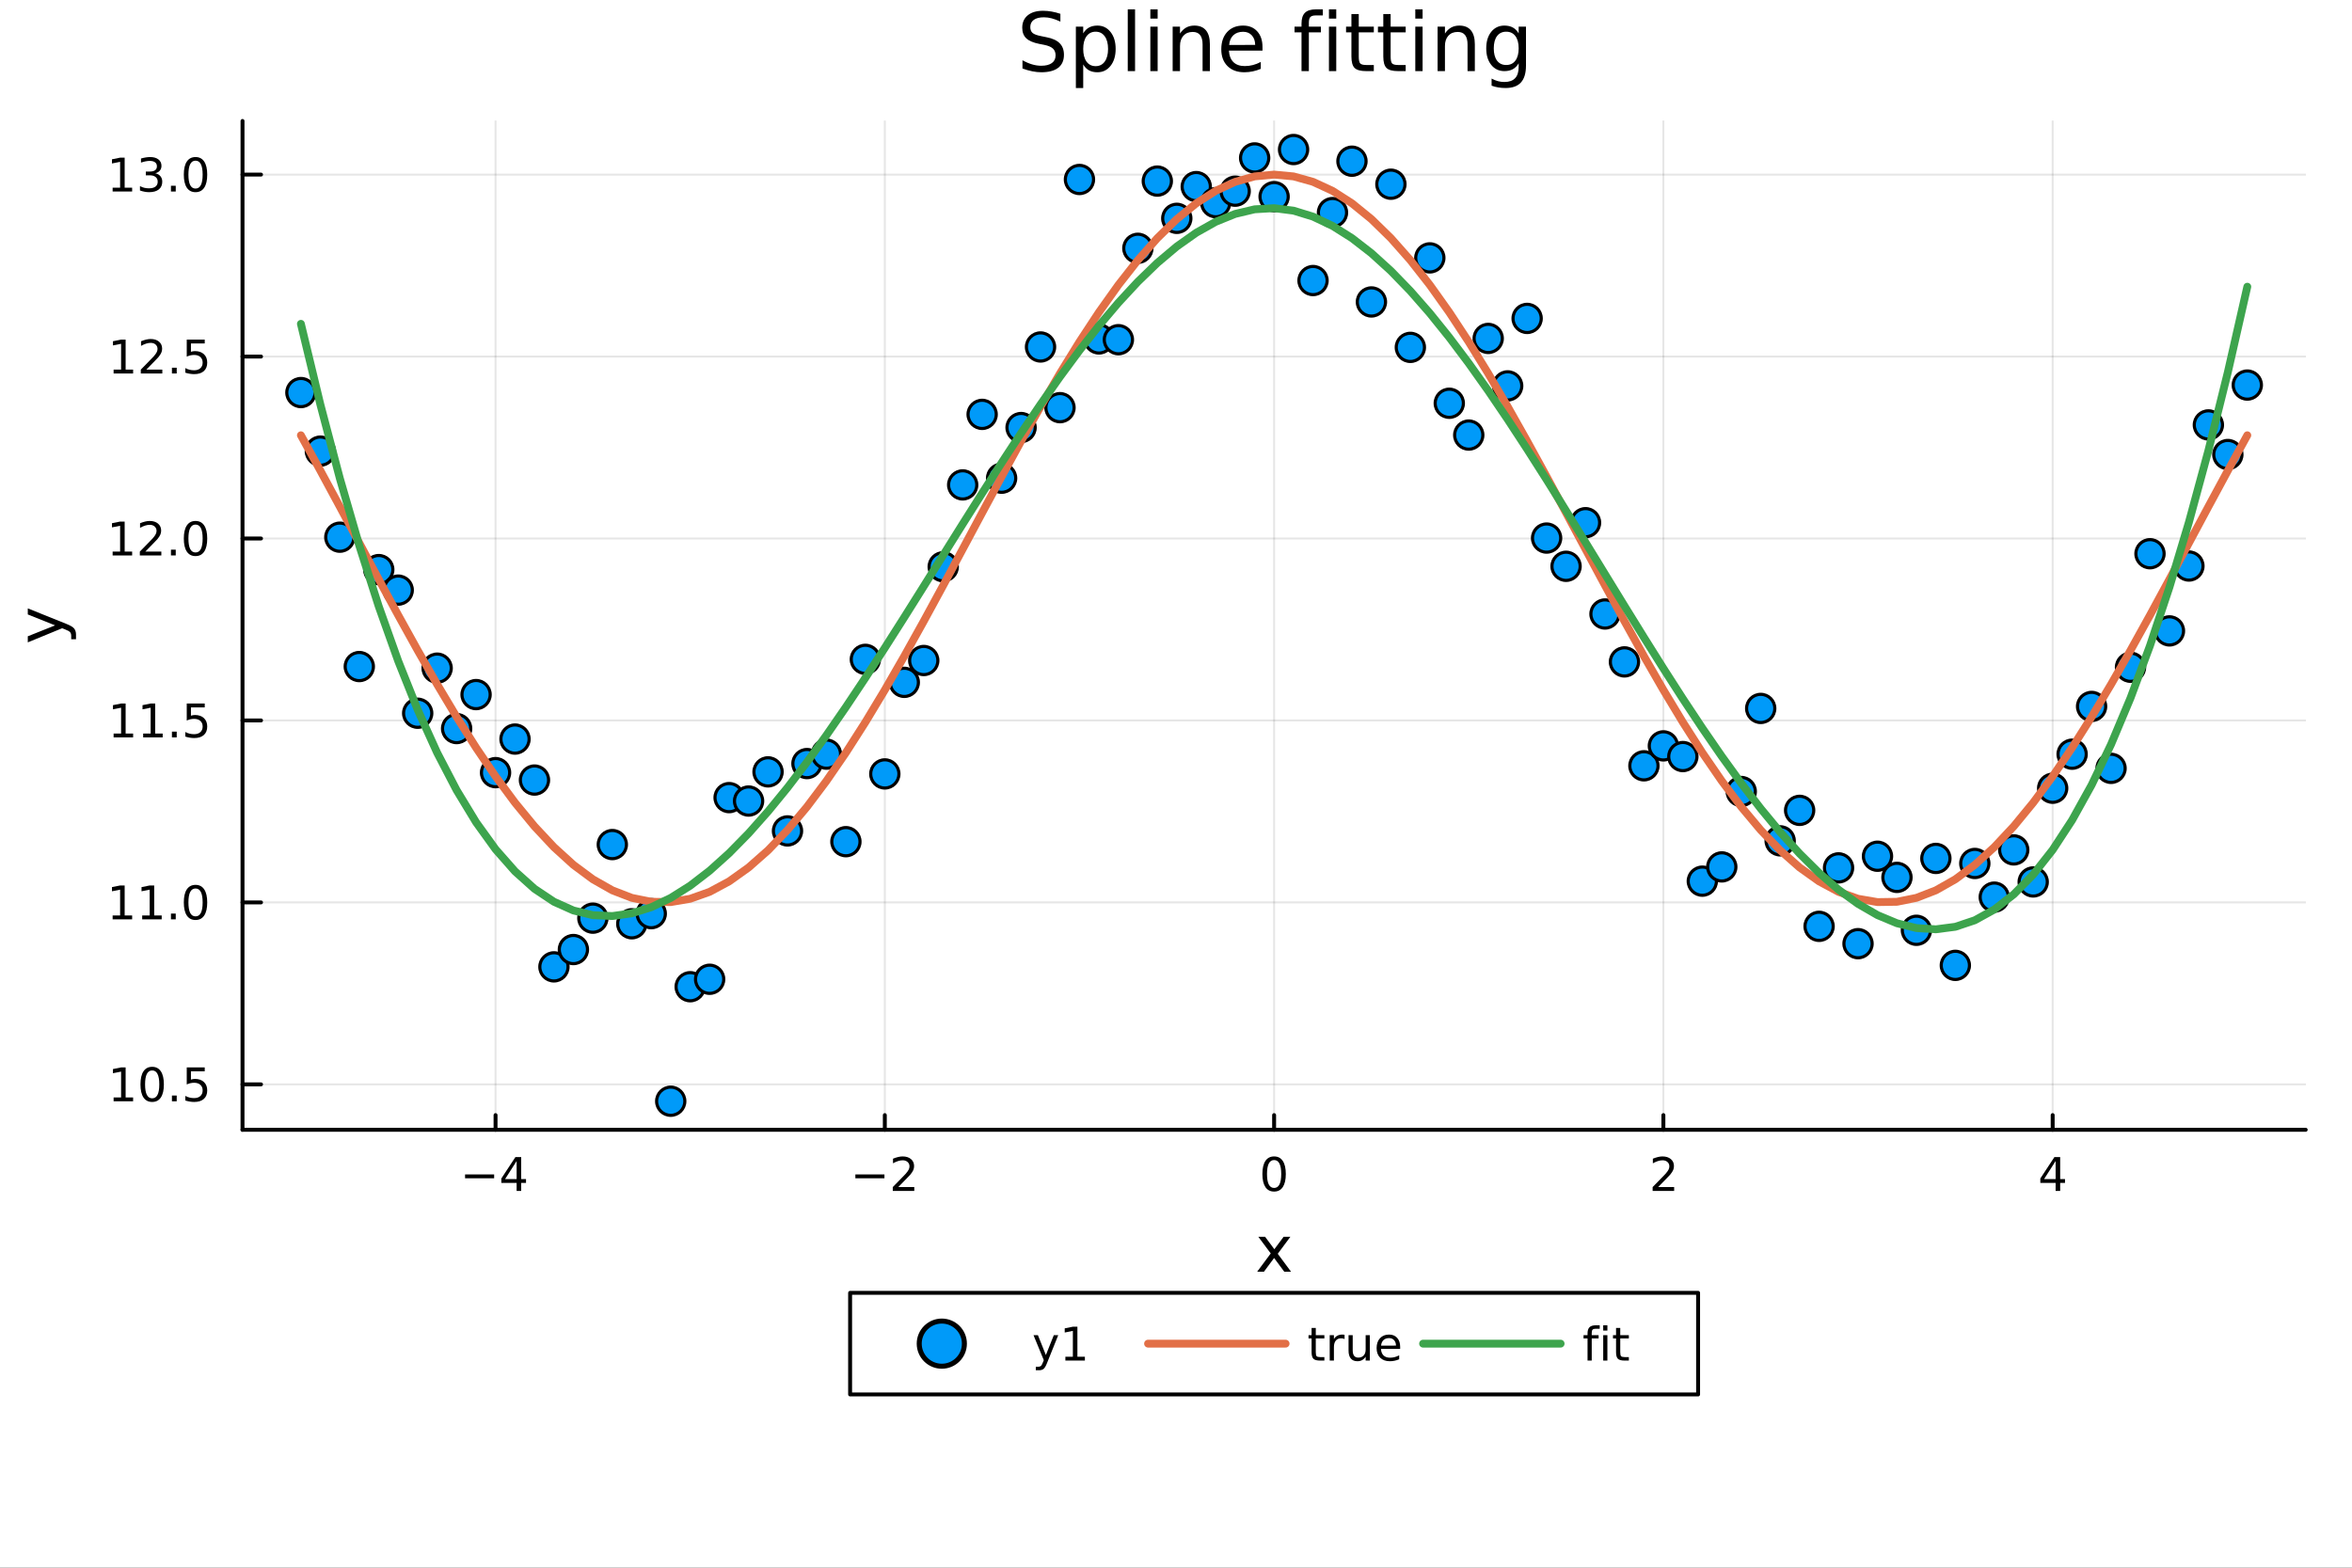 <?xml version="1.0" encoding="utf-8"?>
<svg xmlns="http://www.w3.org/2000/svg" xmlns:xlink="http://www.w3.org/1999/xlink" width="600" height="400" viewBox="0 0 2400 1600">
<rect x="0" y="0" width="2400" height="1600" fill="#333333" stroke="none"/>
<defs>
  <clipPath id="clip820">
    <rect x="0" y="0" width="2400" height="1600"/>
  </clipPath>
</defs>
<path clip-path="url(#clip820)" d="M0 1600 L2400 1600 L2400 0 L0 0  Z" fill="#ffffff" fill-rule="evenodd" fill-opacity="1"/>
<defs>
  <clipPath id="clip821">
    <rect x="480" y="0" width="1681" height="1600"/>
  </clipPath>
</defs>
<path clip-path="url(#clip820)" d="M247.459 1153.06 L2352.76 1153.06 L2352.76 123.472 L247.459 123.472  Z" fill="#ffffff" fill-rule="evenodd" fill-opacity="1"/>
<defs>
  <clipPath id="clip822">
    <rect x="247" y="123" width="2106" height="1031"/>
  </clipPath>
</defs>
<polyline clip-path="url(#clip822)" style="stroke:#000000; stroke-linecap:round; stroke-linejoin:round; stroke-width:2; stroke-opacity:0.1; fill:none" points="505.656,1153.06 505.656,123.472 "/>
<polyline clip-path="url(#clip822)" style="stroke:#000000; stroke-linecap:round; stroke-linejoin:round; stroke-width:2; stroke-opacity:0.1; fill:none" points="902.881,1153.06 902.881,123.472 "/>
<polyline clip-path="url(#clip822)" style="stroke:#000000; stroke-linecap:round; stroke-linejoin:round; stroke-width:2; stroke-opacity:0.1; fill:none" points="1300.11,1153.06 1300.11,123.472 "/>
<polyline clip-path="url(#clip822)" style="stroke:#000000; stroke-linecap:round; stroke-linejoin:round; stroke-width:2; stroke-opacity:0.1; fill:none" points="1697.33,1153.06 1697.33,123.472 "/>
<polyline clip-path="url(#clip822)" style="stroke:#000000; stroke-linecap:round; stroke-linejoin:round; stroke-width:2; stroke-opacity:0.1; fill:none" points="2094.56,1153.06 2094.56,123.472 "/>
<polyline clip-path="url(#clip820)" style="stroke:#000000; stroke-linecap:round; stroke-linejoin:round; stroke-width:4; stroke-opacity:1; fill:none" points="247.459,1153.06 2352.76,1153.06 "/>
<polyline clip-path="url(#clip820)" style="stroke:#000000; stroke-linecap:round; stroke-linejoin:round; stroke-width:4; stroke-opacity:1; fill:none" points="505.656,1153.06 505.656,1138.09 "/>
<polyline clip-path="url(#clip820)" style="stroke:#000000; stroke-linecap:round; stroke-linejoin:round; stroke-width:4; stroke-opacity:1; fill:none" points="902.881,1153.06 902.881,1138.09 "/>
<polyline clip-path="url(#clip820)" style="stroke:#000000; stroke-linecap:round; stroke-linejoin:round; stroke-width:4; stroke-opacity:1; fill:none" points="1300.11,1153.06 1300.11,1138.09 "/>
<polyline clip-path="url(#clip820)" style="stroke:#000000; stroke-linecap:round; stroke-linejoin:round; stroke-width:4; stroke-opacity:1; fill:none" points="1697.33,1153.06 1697.33,1138.09 "/>
<polyline clip-path="url(#clip820)" style="stroke:#000000; stroke-linecap:round; stroke-linejoin:round; stroke-width:4; stroke-opacity:1; fill:none" points="2094.56,1153.06 2094.56,1138.09 "/>
<path clip-path="url(#clip820)" d="M474.556 1198.63 L504.232 1198.63 L504.232 1202.56 L474.556 1202.56 L474.556 1198.63 Z" fill="#000000" fill-rule="evenodd" fill-opacity="1" /><path clip-path="url(#clip820)" d="M527.172 1184.97 L515.366 1203.42 L527.172 1203.42 L527.172 1184.97 M525.945 1180.9 L531.824 1180.9 L531.824 1203.42 L536.755 1203.42 L536.755 1207.31 L531.824 1207.31 L531.824 1215.46 L527.172 1215.46 L527.172 1207.31 L511.57 1207.31 L511.57 1202.79 L525.945 1180.9 Z" fill="#000000" fill-rule="evenodd" fill-opacity="1" /><path clip-path="url(#clip820)" d="M872.824 1198.63 L902.499 1198.63 L902.499 1202.56 L872.824 1202.56 L872.824 1198.63 Z" fill="#000000" fill-rule="evenodd" fill-opacity="1" /><path clip-path="url(#clip820)" d="M916.62 1211.52 L932.939 1211.52 L932.939 1215.46 L910.995 1215.46 L910.995 1211.52 Q913.657 1208.77 918.24 1204.14 Q922.847 1199.48 924.027 1198.14 Q926.273 1195.62 927.152 1193.88 Q928.055 1192.12 928.055 1190.43 Q928.055 1187.68 926.11 1185.94 Q924.189 1184.21 921.087 1184.21 Q918.888 1184.21 916.435 1184.97 Q914.004 1185.73 911.226 1187.29 L911.226 1182.56 Q914.05 1181.43 916.504 1180.85 Q918.958 1180.27 920.995 1180.27 Q926.365 1180.27 929.56 1182.96 Q932.754 1185.64 932.754 1190.13 Q932.754 1192.26 931.944 1194.18 Q931.157 1196.08 929.05 1198.67 Q928.472 1199.35 925.37 1202.56 Q922.268 1205.76 916.62 1211.52 Z" fill="#000000" fill-rule="evenodd" fill-opacity="1" /><path clip-path="url(#clip820)" d="M1300.11 1183.97 Q1296.5 1183.97 1294.67 1187.54 Q1292.86 1191.08 1292.86 1198.21 Q1292.86 1205.32 1294.67 1208.88 Q1296.5 1212.42 1300.11 1212.42 Q1303.74 1212.42 1305.55 1208.88 Q1307.38 1205.32 1307.38 1198.21 Q1307.38 1191.08 1305.55 1187.54 Q1303.74 1183.97 1300.11 1183.97 M1300.11 1180.27 Q1305.92 1180.27 1308.97 1184.88 Q1312.05 1189.46 1312.05 1198.21 Q1312.05 1206.94 1308.97 1211.54 Q1305.92 1216.13 1300.11 1216.13 Q1294.3 1216.13 1291.22 1211.54 Q1288.16 1206.94 1288.16 1198.21 Q1288.16 1189.46 1291.22 1184.88 Q1294.3 1180.27 1300.11 1180.27 Z" fill="#000000" fill-rule="evenodd" fill-opacity="1" /><path clip-path="url(#clip820)" d="M1691.99 1211.52 L1708.31 1211.52 L1708.31 1215.46 L1686.36 1215.46 L1686.36 1211.52 Q1689.02 1208.77 1693.61 1204.14 Q1698.21 1199.48 1699.39 1198.14 Q1701.64 1195.62 1702.52 1193.88 Q1703.42 1192.12 1703.42 1190.43 Q1703.42 1187.68 1701.48 1185.94 Q1699.56 1184.21 1696.45 1184.21 Q1694.25 1184.21 1691.8 1184.97 Q1689.37 1185.73 1686.59 1187.29 L1686.59 1182.56 Q1689.42 1181.43 1691.87 1180.85 Q1694.32 1180.27 1696.36 1180.27 Q1701.73 1180.27 1704.93 1182.96 Q1708.12 1185.64 1708.12 1190.13 Q1708.12 1192.26 1707.31 1194.18 Q1706.52 1196.08 1704.42 1198.67 Q1703.84 1199.35 1700.74 1202.56 Q1697.63 1205.76 1691.99 1211.52 Z" fill="#000000" fill-rule="evenodd" fill-opacity="1" /><path clip-path="url(#clip820)" d="M2097.57 1184.97 L2085.76 1203.42 L2097.57 1203.42 L2097.57 1184.97 M2096.34 1180.9 L2102.22 1180.9 L2102.22 1203.42 L2107.15 1203.42 L2107.15 1207.31 L2102.22 1207.31 L2102.22 1215.46 L2097.57 1215.46 L2097.57 1207.31 L2081.97 1207.31 L2081.97 1202.79 L2096.34 1180.9 Z" fill="#000000" fill-rule="evenodd" fill-opacity="1" /><path clip-path="url(#clip820)" d="M1316.72 1262.27 L1303.83 1279.62 L1317.39 1297.92 L1310.48 1297.92 L1300.11 1283.92 L1289.73 1297.92 L1282.82 1297.92 L1296.67 1279.27 L1284 1262.27 L1290.91 1262.27 L1300.36 1274.97 L1309.82 1262.27 L1316.72 1262.27 Z" fill="#000000" fill-rule="evenodd" fill-opacity="1" /><polyline clip-path="url(#clip822)" style="stroke:#000000; stroke-linecap:round; stroke-linejoin:round; stroke-width:2; stroke-opacity:0.1; fill:none" points="247.459,1106.72 2352.76,1106.72 "/>
<polyline clip-path="url(#clip822)" style="stroke:#000000; stroke-linecap:round; stroke-linejoin:round; stroke-width:2; stroke-opacity:0.1; fill:none" points="247.459,921.01 2352.76,921.01 "/>
<polyline clip-path="url(#clip822)" style="stroke:#000000; stroke-linecap:round; stroke-linejoin:round; stroke-width:2; stroke-opacity:0.1; fill:none" points="247.459,735.305 2352.76,735.305 "/>
<polyline clip-path="url(#clip822)" style="stroke:#000000; stroke-linecap:round; stroke-linejoin:round; stroke-width:2; stroke-opacity:0.1; fill:none" points="247.459,549.601 2352.76,549.601 "/>
<polyline clip-path="url(#clip822)" style="stroke:#000000; stroke-linecap:round; stroke-linejoin:round; stroke-width:2; stroke-opacity:0.1; fill:none" points="247.459,363.896 2352.76,363.896 "/>
<polyline clip-path="url(#clip822)" style="stroke:#000000; stroke-linecap:round; stroke-linejoin:round; stroke-width:2; stroke-opacity:0.1; fill:none" points="247.459,178.191 2352.76,178.191 "/>
<polyline clip-path="url(#clip820)" style="stroke:#000000; stroke-linecap:round; stroke-linejoin:round; stroke-width:4; stroke-opacity:1; fill:none" points="247.459,1153.06 247.459,123.472 "/>
<polyline clip-path="url(#clip820)" style="stroke:#000000; stroke-linecap:round; stroke-linejoin:round; stroke-width:4; stroke-opacity:1; fill:none" points="247.459,1106.72 266.356,1106.72 "/>
<polyline clip-path="url(#clip820)" style="stroke:#000000; stroke-linecap:round; stroke-linejoin:round; stroke-width:4; stroke-opacity:1; fill:none" points="247.459,921.01 266.356,921.01 "/>
<polyline clip-path="url(#clip820)" style="stroke:#000000; stroke-linecap:round; stroke-linejoin:round; stroke-width:4; stroke-opacity:1; fill:none" points="247.459,735.305 266.356,735.305 "/>
<polyline clip-path="url(#clip820)" style="stroke:#000000; stroke-linecap:round; stroke-linejoin:round; stroke-width:4; stroke-opacity:1; fill:none" points="247.459,549.601 266.356,549.601 "/>
<polyline clip-path="url(#clip820)" style="stroke:#000000; stroke-linecap:round; stroke-linejoin:round; stroke-width:4; stroke-opacity:1; fill:none" points="247.459,363.896 266.356,363.896 "/>
<polyline clip-path="url(#clip820)" style="stroke:#000000; stroke-linecap:round; stroke-linejoin:round; stroke-width:4; stroke-opacity:1; fill:none" points="247.459,178.191 266.356,178.191 "/>
<path clip-path="url(#clip820)" d="M115.927 1120.06 L123.566 1120.06 L123.566 1093.69 L115.256 1095.36 L115.256 1091.1 L123.519 1089.44 L128.195 1089.44 L128.195 1120.06 L135.834 1120.06 L135.834 1124 L115.927 1124 L115.927 1120.06 Z" fill="#000000" fill-rule="evenodd" fill-opacity="1" /><path clip-path="url(#clip820)" d="M155.278 1092.51 Q151.667 1092.51 149.839 1096.08 Q148.033 1099.62 148.033 1106.75 Q148.033 1113.86 149.839 1117.42 Q151.667 1120.96 155.278 1120.96 Q158.913 1120.96 160.718 1117.42 Q162.547 1113.86 162.547 1106.75 Q162.547 1099.62 160.718 1096.08 Q158.913 1092.51 155.278 1092.51 M155.278 1088.81 Q161.089 1088.81 164.144 1093.42 Q167.223 1098 167.223 1106.75 Q167.223 1115.48 164.144 1120.08 Q161.089 1124.67 155.278 1124.67 Q149.468 1124.67 146.39 1120.08 Q143.334 1115.48 143.334 1106.75 Q143.334 1098 146.39 1093.42 Q149.468 1088.81 155.278 1088.81 Z" fill="#000000" fill-rule="evenodd" fill-opacity="1" /><path clip-path="url(#clip820)" d="M175.44 1118.12 L180.325 1118.12 L180.325 1124 L175.44 1124 L175.44 1118.12 Z" fill="#000000" fill-rule="evenodd" fill-opacity="1" /><path clip-path="url(#clip820)" d="M190.556 1089.44 L208.912 1089.44 L208.912 1093.37 L194.838 1093.37 L194.838 1101.84 Q195.857 1101.5 196.875 1101.33 Q197.894 1101.15 198.912 1101.15 Q204.699 1101.15 208.079 1104.32 Q211.459 1107.49 211.459 1112.91 Q211.459 1118.49 207.987 1121.59 Q204.514 1124.67 198.195 1124.67 Q196.019 1124.67 193.75 1124.3 Q191.505 1123.93 189.098 1123.18 L189.098 1118.49 Q191.181 1119.62 193.403 1120.18 Q195.625 1120.73 198.102 1120.73 Q202.107 1120.73 204.445 1118.62 Q206.783 1116.52 206.783 1112.91 Q206.783 1109.3 204.445 1107.19 Q202.107 1105.08 198.102 1105.08 Q196.227 1105.08 194.352 1105.5 Q192.5 1105.92 190.556 1106.8 L190.556 1089.44 Z" fill="#000000" fill-rule="evenodd" fill-opacity="1" /><path clip-path="url(#clip820)" d="M114.931 934.355 L122.57 934.355 L122.57 907.989 L114.26 909.656 L114.26 905.397 L122.524 903.73 L127.2 903.73 L127.2 934.355 L134.839 934.355 L134.839 938.29 L114.931 938.29 L114.931 934.355 Z" fill="#000000" fill-rule="evenodd" fill-opacity="1" /><path clip-path="url(#clip820)" d="M145.093 934.355 L152.732 934.355 L152.732 907.989 L144.422 909.656 L144.422 905.397 L152.686 903.73 L157.362 903.73 L157.362 934.355 L165.001 934.355 L165.001 938.29 L145.093 938.29 L145.093 934.355 Z" fill="#000000" fill-rule="evenodd" fill-opacity="1" /><path clip-path="url(#clip820)" d="M174.445 932.411 L179.329 932.411 L179.329 938.29 L174.445 938.29 L174.445 932.411 Z" fill="#000000" fill-rule="evenodd" fill-opacity="1" /><path clip-path="url(#clip820)" d="M199.514 906.809 Q195.903 906.809 194.075 910.374 Q192.269 913.915 192.269 921.045 Q192.269 928.151 194.075 931.716 Q195.903 935.258 199.514 935.258 Q203.149 935.258 204.954 931.716 Q206.783 928.151 206.783 921.045 Q206.783 913.915 204.954 910.374 Q203.149 906.809 199.514 906.809 M199.514 903.105 Q205.324 903.105 208.38 907.712 Q211.459 912.295 211.459 921.045 Q211.459 929.772 208.38 934.378 Q205.324 938.962 199.514 938.962 Q193.704 938.962 190.625 934.378 Q187.57 929.772 187.57 921.045 Q187.57 912.295 190.625 907.712 Q193.704 903.105 199.514 903.105 Z" fill="#000000" fill-rule="evenodd" fill-opacity="1" /><path clip-path="url(#clip820)" d="M115.927 748.65 L123.566 748.65 L123.566 722.285 L115.256 723.951 L115.256 719.692 L123.519 718.025 L128.195 718.025 L128.195 748.65 L135.834 748.65 L135.834 752.585 L115.927 752.585 L115.927 748.65 Z" fill="#000000" fill-rule="evenodd" fill-opacity="1" /><path clip-path="url(#clip820)" d="M146.089 748.65 L153.728 748.65 L153.728 722.285 L145.417 723.951 L145.417 719.692 L153.681 718.025 L158.357 718.025 L158.357 748.65 L165.996 748.65 L165.996 752.585 L146.089 752.585 L146.089 748.65 Z" fill="#000000" fill-rule="evenodd" fill-opacity="1" /><path clip-path="url(#clip820)" d="M175.44 746.706 L180.325 746.706 L180.325 752.585 L175.44 752.585 L175.44 746.706 Z" fill="#000000" fill-rule="evenodd" fill-opacity="1" /><path clip-path="url(#clip820)" d="M190.556 718.025 L208.912 718.025 L208.912 721.961 L194.838 721.961 L194.838 730.433 Q195.857 730.086 196.875 729.923 Q197.894 729.738 198.912 729.738 Q204.699 729.738 208.079 732.91 Q211.459 736.081 211.459 741.497 Q211.459 747.076 207.987 750.178 Q204.514 753.257 198.195 753.257 Q196.019 753.257 193.75 752.886 Q191.505 752.516 189.098 751.775 L189.098 747.076 Q191.181 748.21 193.403 748.766 Q195.625 749.322 198.102 749.322 Q202.107 749.322 204.445 747.215 Q206.783 745.109 206.783 741.497 Q206.783 737.886 204.445 735.78 Q202.107 733.673 198.102 733.673 Q196.227 733.673 194.352 734.09 Q192.5 734.507 190.556 735.386 L190.556 718.025 Z" fill="#000000" fill-rule="evenodd" fill-opacity="1" /><path clip-path="url(#clip820)" d="M114.931 562.945 L122.57 562.945 L122.57 536.58 L114.26 538.246 L114.26 533.987 L122.524 532.321 L127.2 532.321 L127.2 562.945 L134.839 562.945 L134.839 566.881 L114.931 566.881 L114.931 562.945 Z" fill="#000000" fill-rule="evenodd" fill-opacity="1" /><path clip-path="url(#clip820)" d="M148.311 562.945 L164.63 562.945 L164.63 566.881 L142.686 566.881 L142.686 562.945 Q145.348 560.191 149.931 555.561 Q154.538 550.908 155.718 549.566 Q157.964 547.043 158.843 545.307 Q159.746 543.547 159.746 541.857 Q159.746 539.103 157.802 537.367 Q155.88 535.631 152.778 535.631 Q150.579 535.631 148.126 536.395 Q145.695 537.158 142.917 538.709 L142.917 533.987 Q145.741 532.853 148.195 532.274 Q150.649 531.696 152.686 531.696 Q158.056 531.696 161.251 534.381 Q164.445 537.066 164.445 541.557 Q164.445 543.686 163.635 545.607 Q162.848 547.506 160.741 550.098 Q160.163 550.769 157.061 553.987 Q153.959 557.181 148.311 562.945 Z" fill="#000000" fill-rule="evenodd" fill-opacity="1" /><path clip-path="url(#clip820)" d="M174.445 561.001 L179.329 561.001 L179.329 566.881 L174.445 566.881 L174.445 561.001 Z" fill="#000000" fill-rule="evenodd" fill-opacity="1" /><path clip-path="url(#clip820)" d="M199.514 535.399 Q195.903 535.399 194.075 538.964 Q192.269 542.506 192.269 549.635 Q192.269 556.742 194.075 560.306 Q195.903 563.848 199.514 563.848 Q203.149 563.848 204.954 560.306 Q206.783 556.742 206.783 549.635 Q206.783 542.506 204.954 538.964 Q203.149 535.399 199.514 535.399 M199.514 531.696 Q205.324 531.696 208.38 536.302 Q211.459 540.885 211.459 549.635 Q211.459 558.362 208.38 562.968 Q205.324 567.552 199.514 567.552 Q193.704 567.552 190.625 562.968 Q187.57 558.362 187.57 549.635 Q187.57 540.885 190.625 536.302 Q193.704 531.696 199.514 531.696 Z" fill="#000000" fill-rule="evenodd" fill-opacity="1" /><path clip-path="url(#clip820)" d="M115.927 377.24 L123.566 377.24 L123.566 350.875 L115.256 352.542 L115.256 348.282 L123.519 346.616 L128.195 346.616 L128.195 377.24 L135.834 377.24 L135.834 381.176 L115.927 381.176 L115.927 377.24 Z" fill="#000000" fill-rule="evenodd" fill-opacity="1" /><path clip-path="url(#clip820)" d="M149.306 377.24 L165.626 377.24 L165.626 381.176 L143.681 381.176 L143.681 377.24 Q146.343 374.486 150.927 369.856 Q155.533 365.203 156.714 363.861 Q158.959 361.338 159.839 359.602 Q160.741 357.842 160.741 356.153 Q160.741 353.398 158.797 351.662 Q156.876 349.926 153.774 349.926 Q151.575 349.926 149.121 350.69 Q146.691 351.454 143.913 353.004 L143.913 348.282 Q146.737 347.148 149.191 346.569 Q151.644 345.991 153.681 345.991 Q159.052 345.991 162.246 348.676 Q165.44 351.361 165.44 355.852 Q165.44 357.981 164.63 359.903 Q163.843 361.801 161.737 364.393 Q161.158 365.065 158.056 368.282 Q154.954 371.477 149.306 377.24 Z" fill="#000000" fill-rule="evenodd" fill-opacity="1" /><path clip-path="url(#clip820)" d="M175.44 375.296 L180.325 375.296 L180.325 381.176 L175.44 381.176 L175.44 375.296 Z" fill="#000000" fill-rule="evenodd" fill-opacity="1" /><path clip-path="url(#clip820)" d="M190.556 346.616 L208.912 346.616 L208.912 350.551 L194.838 350.551 L194.838 359.023 Q195.857 358.676 196.875 358.514 Q197.894 358.329 198.912 358.329 Q204.699 358.329 208.079 361.5 Q211.459 364.671 211.459 370.088 Q211.459 375.666 207.987 378.768 Q204.514 381.847 198.195 381.847 Q196.019 381.847 193.75 381.477 Q191.505 381.106 189.098 380.365 L189.098 375.666 Q191.181 376.801 193.403 377.356 Q195.625 377.912 198.102 377.912 Q202.107 377.912 204.445 375.805 Q206.783 373.699 206.783 370.088 Q206.783 366.477 204.445 364.37 Q202.107 362.264 198.102 362.264 Q196.227 362.264 194.352 362.68 Q192.5 363.097 190.556 363.977 L190.556 346.616 Z" fill="#000000" fill-rule="evenodd" fill-opacity="1" /><path clip-path="url(#clip820)" d="M114.931 191.536 L122.57 191.536 L122.57 165.17 L114.26 166.837 L114.26 162.577 L122.524 160.911 L127.2 160.911 L127.2 191.536 L134.839 191.536 L134.839 195.471 L114.931 195.471 L114.931 191.536 Z" fill="#000000" fill-rule="evenodd" fill-opacity="1" /><path clip-path="url(#clip820)" d="M158.45 176.837 Q161.806 177.554 163.681 179.823 Q165.579 182.091 165.579 185.425 Q165.579 190.54 162.061 193.341 Q158.542 196.142 152.061 196.142 Q149.885 196.142 147.57 195.702 Q145.279 195.286 142.825 194.429 L142.825 189.915 Q144.769 191.049 147.084 191.628 Q149.399 192.207 151.922 192.207 Q156.32 192.207 158.612 190.471 Q160.927 188.735 160.927 185.425 Q160.927 182.369 158.774 180.656 Q156.644 178.92 152.825 178.92 L148.797 178.92 L148.797 175.077 L153.01 175.077 Q156.459 175.077 158.288 173.712 Q160.116 172.323 160.116 169.73 Q160.116 167.068 158.218 165.656 Q156.343 164.221 152.825 164.221 Q150.903 164.221 148.704 164.638 Q146.505 165.054 143.866 165.934 L143.866 161.767 Q146.529 161.027 148.843 160.656 Q151.181 160.286 153.241 160.286 Q158.565 160.286 161.667 162.716 Q164.769 165.124 164.769 169.244 Q164.769 172.114 163.126 174.105 Q161.482 176.073 158.45 176.837 Z" fill="#000000" fill-rule="evenodd" fill-opacity="1" /><path clip-path="url(#clip820)" d="M174.445 189.591 L179.329 189.591 L179.329 195.471 L174.445 195.471 L174.445 189.591 Z" fill="#000000" fill-rule="evenodd" fill-opacity="1" /><path clip-path="url(#clip820)" d="M199.514 163.989 Q195.903 163.989 194.075 167.554 Q192.269 171.096 192.269 178.225 Q192.269 185.332 194.075 188.897 Q195.903 192.438 199.514 192.438 Q203.149 192.438 204.954 188.897 Q206.783 185.332 206.783 178.225 Q206.783 171.096 204.954 167.554 Q203.149 163.989 199.514 163.989 M199.514 160.286 Q205.324 160.286 208.38 164.892 Q211.459 169.476 211.459 178.225 Q211.459 186.952 208.38 191.559 Q205.324 196.142 199.514 196.142 Q193.704 196.142 190.625 191.559 Q187.57 186.952 187.57 178.225 Q187.57 169.476 190.625 164.892 Q193.704 160.286 199.514 160.286 Z" fill="#000000" fill-rule="evenodd" fill-opacity="1" /><path clip-path="url(#clip820)" d="M67.314 636.577 Q73.68 639.06 75.622 641.415 Q77.563 643.771 77.563 647.717 L77.563 652.396 L72.662 652.396 L72.662 648.959 Q72.662 646.54 71.516 645.203 Q70.37 643.866 66.105 642.243 L63.431 641.192 L28.356 655.611 L28.356 649.404 L56.238 638.264 L28.356 627.124 L28.356 620.918 L67.314 636.577 Z" fill="#000000" fill-rule="evenodd" fill-opacity="1" /><path clip-path="url(#clip820)" d="M1082.03 14.081 L1082.03 22.061 Q1077.37 19.833 1073.24 18.739 Q1069.1 17.646 1065.26 17.646 Q1058.57 17.646 1054.93 20.238 Q1051.32 22.831 1051.32 27.611 Q1051.32 31.621 1053.71 33.687 Q1056.14 35.713 1062.87 36.969 L1067.81 37.981 Q1076.96 39.723 1081.3 44.139 Q1085.67 48.514 1085.67 55.886 Q1085.67 64.677 1079.76 69.214 Q1073.88 73.751 1062.5 73.751 Q1058.21 73.751 1053.35 72.778 Q1048.53 71.806 1043.34 69.902 L1043.34 61.477 Q1048.32 64.272 1053.1 65.689 Q1057.88 67.107 1062.5 67.107 Q1069.51 67.107 1073.32 64.353 Q1077.13 61.598 1077.13 56.494 Q1077.13 52.038 1074.37 49.526 Q1071.66 47.015 1065.42 45.759 L1060.44 44.787 Q1051.28 42.964 1047.19 39.075 Q1043.1 35.186 1043.1 28.259 Q1043.1 20.238 1048.73 15.62 Q1054.4 11.002 1064.32 11.002 Q1068.58 11.002 1072.99 11.772 Q1077.41 12.542 1082.03 14.081 Z" fill="#000000" fill-rule="evenodd" fill-opacity="1" /><path clip-path="url(#clip820)" d="M1105.32 65.77 L1105.32 89.833 L1097.83 89.833 L1097.83 27.206 L1105.32 27.206 L1105.32 34.092 Q1107.67 30.041 1111.23 28.097 Q1114.84 26.112 1119.82 26.112 Q1128.09 26.112 1133.23 32.675 Q1138.42 39.237 1138.42 49.931 Q1138.42 60.626 1133.23 67.188 Q1128.09 73.751 1119.82 73.751 Q1114.84 73.751 1111.23 71.806 Q1107.67 69.821 1105.32 65.77 M1130.68 49.931 Q1130.68 41.708 1127.28 37.05 Q1123.91 32.35 1118 32.35 Q1112.08 32.35 1108.68 37.05 Q1105.32 41.708 1105.32 49.931 Q1105.32 58.155 1108.68 62.854 Q1112.08 67.512 1118 67.512 Q1123.91 67.512 1127.28 62.854 Q1130.68 58.155 1130.68 49.931 Z" fill="#000000" fill-rule="evenodd" fill-opacity="1" /><path clip-path="url(#clip820)" d="M1150.77 9.544 L1158.22 9.544 L1158.22 72.576 L1150.77 72.576 L1150.77 9.544 Z" fill="#000000" fill-rule="evenodd" fill-opacity="1" /><path clip-path="url(#clip820)" d="M1173.82 27.206 L1181.27 27.206 L1181.27 72.576 L1173.82 72.576 L1173.82 27.206 M1173.82 9.544 L1181.27 9.544 L1181.27 18.983 L1173.82 18.983 L1173.82 9.544 Z" fill="#000000" fill-rule="evenodd" fill-opacity="1" /><path clip-path="url(#clip820)" d="M1234.58 45.192 L1234.58 72.576 L1227.13 72.576 L1227.13 45.435 Q1227.13 38.994 1224.62 35.794 Q1222.11 32.594 1217.08 32.594 Q1211.05 32.594 1207.56 36.442 Q1204.08 40.29 1204.08 46.934 L1204.08 72.576 L1196.59 72.576 L1196.59 27.206 L1204.08 27.206 L1204.08 34.254 Q1206.75 30.163 1210.36 28.138 Q1214.01 26.112 1218.74 26.112 Q1226.56 26.112 1230.57 30.973 Q1234.58 35.794 1234.58 45.192 Z" fill="#000000" fill-rule="evenodd" fill-opacity="1" /><path clip-path="url(#clip820)" d="M1288.26 48.028 L1288.26 51.673 L1253.99 51.673 Q1254.47 59.37 1258.61 63.421 Q1262.78 67.431 1270.19 67.431 Q1274.49 67.431 1278.5 66.378 Q1282.55 65.325 1286.52 63.218 L1286.52 70.267 Q1282.51 71.968 1278.29 72.86 Q1274.08 73.751 1269.75 73.751 Q1258.89 73.751 1252.53 67.431 Q1246.21 61.112 1246.21 50.337 Q1246.21 39.197 1252.21 32.675 Q1258.24 26.112 1268.45 26.112 Q1277.6 26.112 1282.91 32.026 Q1288.26 37.9 1288.26 48.028 M1280.8 45.84 Q1280.72 39.723 1277.36 36.077 Q1274.04 32.431 1268.53 32.431 Q1262.29 32.431 1258.52 35.956 Q1254.8 39.48 1254.23 45.88 L1280.8 45.84 Z" fill="#000000" fill-rule="evenodd" fill-opacity="1" /><path clip-path="url(#clip820)" d="M1349.83 9.544 L1349.83 15.742 L1342.7 15.742 Q1338.69 15.742 1337.11 17.362 Q1335.57 18.983 1335.57 23.195 L1335.57 27.206 L1347.85 27.206 L1347.85 32.999 L1335.57 32.999 L1335.57 72.576 L1328.08 72.576 L1328.08 32.999 L1320.95 32.999 L1320.95 27.206 L1328.08 27.206 L1328.08 24.046 Q1328.08 16.471 1331.6 13.028 Q1335.13 9.544 1342.78 9.544 L1349.83 9.544 Z" fill="#000000" fill-rule="evenodd" fill-opacity="1" /><path clip-path="url(#clip820)" d="M1356.07 27.206 L1363.52 27.206 L1363.52 72.576 L1356.07 72.576 L1356.07 27.206 M1356.07 9.544 L1363.52 9.544 L1363.52 18.983 L1356.07 18.983 L1356.07 9.544 Z" fill="#000000" fill-rule="evenodd" fill-opacity="1" /><path clip-path="url(#clip820)" d="M1386.49 14.324 L1386.49 27.206 L1401.85 27.206 L1401.85 32.999 L1386.49 32.999 L1386.49 57.628 Q1386.49 63.178 1387.99 64.758 Q1389.53 66.338 1394.19 66.338 L1401.85 66.338 L1401.85 72.576 L1394.19 72.576 Q1385.56 72.576 1382.28 69.376 Q1379 66.135 1379 57.628 L1379 32.999 L1373.53 32.999 L1373.53 27.206 L1379 27.206 L1379 14.324 L1386.49 14.324 Z" fill="#000000" fill-rule="evenodd" fill-opacity="1" /><path clip-path="url(#clip820)" d="M1419.02 14.324 L1419.02 27.206 L1434.37 27.206 L1434.37 32.999 L1419.02 32.999 L1419.02 57.628 Q1419.02 63.178 1420.52 64.758 Q1422.06 66.338 1426.72 66.338 L1434.37 66.338 L1434.37 72.576 L1426.72 72.576 Q1418.09 72.576 1414.81 69.376 Q1411.53 66.135 1411.53 57.628 L1411.53 32.999 L1406.06 32.999 L1406.06 27.206 L1411.53 27.206 L1411.53 14.324 L1419.02 14.324 Z" fill="#000000" fill-rule="evenodd" fill-opacity="1" /><path clip-path="url(#clip820)" d="M1444.18 27.206 L1451.63 27.206 L1451.63 72.576 L1444.18 72.576 L1444.18 27.206 M1444.18 9.544 L1451.63 9.544 L1451.63 18.983 L1444.18 18.983 L1444.18 9.544 Z" fill="#000000" fill-rule="evenodd" fill-opacity="1" /><path clip-path="url(#clip820)" d="M1504.94 45.192 L1504.94 72.576 L1497.49 72.576 L1497.49 45.435 Q1497.49 38.994 1494.98 35.794 Q1492.46 32.594 1487.44 32.594 Q1481.41 32.594 1477.92 36.442 Q1474.44 40.29 1474.44 46.934 L1474.44 72.576 L1466.94 72.576 L1466.94 27.206 L1474.44 27.206 L1474.44 34.254 Q1477.11 30.163 1480.72 28.138 Q1484.36 26.112 1489.1 26.112 Q1496.92 26.112 1500.93 30.973 Q1504.94 35.794 1504.94 45.192 Z" fill="#000000" fill-rule="evenodd" fill-opacity="1" /><path clip-path="url(#clip820)" d="M1549.66 49.364 Q1549.66 41.263 1546.3 36.806 Q1542.98 32.35 1536.94 32.35 Q1530.95 32.35 1527.59 36.806 Q1524.26 41.263 1524.26 49.364 Q1524.26 57.426 1527.59 61.882 Q1530.95 66.338 1536.94 66.338 Q1542.98 66.338 1546.3 61.882 Q1549.66 57.426 1549.66 49.364 M1557.12 66.945 Q1557.12 78.531 1551.97 84.162 Q1546.83 89.833 1536.21 89.833 Q1532.28 89.833 1528.8 89.225 Q1525.32 88.658 1522.04 87.443 L1522.04 80.192 Q1525.32 81.974 1528.52 82.825 Q1531.72 83.675 1535.04 83.675 Q1542.37 83.675 1546.02 79.827 Q1549.66 76.019 1549.66 68.282 L1549.66 64.596 Q1547.35 68.606 1543.75 70.591 Q1540.14 72.576 1535.12 72.576 Q1526.78 72.576 1521.67 66.216 Q1516.57 59.856 1516.57 49.364 Q1516.57 38.832 1521.67 32.472 Q1526.78 26.112 1535.12 26.112 Q1540.14 26.112 1543.75 28.097 Q1547.35 30.082 1549.66 34.092 L1549.66 27.206 L1557.12 27.206 L1557.12 66.945 Z" fill="#000000" fill-rule="evenodd" fill-opacity="1" /><circle clip-path="url(#clip822)" cx="307.043" cy="400.664" r="14.4" fill="#009af9" fill-rule="evenodd" fill-opacity="1" stroke="#000000" stroke-opacity="1" stroke-width="3.2"/>
<circle clip-path="url(#clip822)" cx="326.904" cy="460.432" r="14.4" fill="#009af9" fill-rule="evenodd" fill-opacity="1" stroke="#000000" stroke-opacity="1" stroke-width="3.2"/>
<circle clip-path="url(#clip822)" cx="346.765" cy="548.256" r="14.4" fill="#009af9" fill-rule="evenodd" fill-opacity="1" stroke="#000000" stroke-opacity="1" stroke-width="3.2"/>
<circle clip-path="url(#clip822)" cx="366.626" cy="680.286" r="14.4" fill="#009af9" fill-rule="evenodd" fill-opacity="1" stroke="#000000" stroke-opacity="1" stroke-width="3.2"/>
<circle clip-path="url(#clip822)" cx="386.488" cy="581.342" r="14.4" fill="#009af9" fill-rule="evenodd" fill-opacity="1" stroke="#000000" stroke-opacity="1" stroke-width="3.2"/>
<circle clip-path="url(#clip822)" cx="406.349" cy="602.281" r="14.4" fill="#009af9" fill-rule="evenodd" fill-opacity="1" stroke="#000000" stroke-opacity="1" stroke-width="3.2"/>
<circle clip-path="url(#clip822)" cx="426.21" cy="727.933" r="14.4" fill="#009af9" fill-rule="evenodd" fill-opacity="1" stroke="#000000" stroke-opacity="1" stroke-width="3.2"/>
<circle clip-path="url(#clip822)" cx="446.072" cy="681.925" r="14.4" fill="#009af9" fill-rule="evenodd" fill-opacity="1" stroke="#000000" stroke-opacity="1" stroke-width="3.2"/>
<circle clip-path="url(#clip822)" cx="465.933" cy="743.567" r="14.4" fill="#009af9" fill-rule="evenodd" fill-opacity="1" stroke="#000000" stroke-opacity="1" stroke-width="3.2"/>
<circle clip-path="url(#clip822)" cx="485.794" cy="708.909" r="14.4" fill="#009af9" fill-rule="evenodd" fill-opacity="1" stroke="#000000" stroke-opacity="1" stroke-width="3.2"/>
<circle clip-path="url(#clip822)" cx="505.656" cy="788.563" r="14.4" fill="#009af9" fill-rule="evenodd" fill-opacity="1" stroke="#000000" stroke-opacity="1" stroke-width="3.2"/>
<circle clip-path="url(#clip822)" cx="525.517" cy="754.297" r="14.4" fill="#009af9" fill-rule="evenodd" fill-opacity="1" stroke="#000000" stroke-opacity="1" stroke-width="3.2"/>
<circle clip-path="url(#clip822)" cx="545.378" cy="796.127" r="14.4" fill="#009af9" fill-rule="evenodd" fill-opacity="1" stroke="#000000" stroke-opacity="1" stroke-width="3.2"/>
<circle clip-path="url(#clip822)" cx="565.239" cy="986.795" r="14.4" fill="#009af9" fill-rule="evenodd" fill-opacity="1" stroke="#000000" stroke-opacity="1" stroke-width="3.2"/>
<circle clip-path="url(#clip822)" cx="585.101" cy="969.117" r="14.4" fill="#009af9" fill-rule="evenodd" fill-opacity="1" stroke="#000000" stroke-opacity="1" stroke-width="3.2"/>
<circle clip-path="url(#clip822)" cx="604.962" cy="937.082" r="14.4" fill="#009af9" fill-rule="evenodd" fill-opacity="1" stroke="#000000" stroke-opacity="1" stroke-width="3.2"/>
<circle clip-path="url(#clip822)" cx="624.823" cy="861.975" r="14.4" fill="#009af9" fill-rule="evenodd" fill-opacity="1" stroke="#000000" stroke-opacity="1" stroke-width="3.2"/>
<circle clip-path="url(#clip822)" cx="644.685" cy="942.814" r="14.4" fill="#009af9" fill-rule="evenodd" fill-opacity="1" stroke="#000000" stroke-opacity="1" stroke-width="3.2"/>
<circle clip-path="url(#clip822)" cx="664.546" cy="932.485" r="14.4" fill="#009af9" fill-rule="evenodd" fill-opacity="1" stroke="#000000" stroke-opacity="1" stroke-width="3.2"/>
<circle clip-path="url(#clip822)" cx="684.407" cy="1123.92" r="14.4" fill="#009af9" fill-rule="evenodd" fill-opacity="1" stroke="#000000" stroke-opacity="1" stroke-width="3.2"/>
<circle clip-path="url(#clip822)" cx="704.268" cy="1007.06" r="14.4" fill="#009af9" fill-rule="evenodd" fill-opacity="1" stroke="#000000" stroke-opacity="1" stroke-width="3.2"/>
<circle clip-path="url(#clip822)" cx="724.13" cy="999.451" r="14.4" fill="#009af9" fill-rule="evenodd" fill-opacity="1" stroke="#000000" stroke-opacity="1" stroke-width="3.2"/>
<circle clip-path="url(#clip822)" cx="743.991" cy="814.049" r="14.4" fill="#009af9" fill-rule="evenodd" fill-opacity="1" stroke="#000000" stroke-opacity="1" stroke-width="3.2"/>
<circle clip-path="url(#clip822)" cx="763.852" cy="817.547" r="14.4" fill="#009af9" fill-rule="evenodd" fill-opacity="1" stroke="#000000" stroke-opacity="1" stroke-width="3.2"/>
<circle clip-path="url(#clip822)" cx="783.714" cy="787.769" r="14.4" fill="#009af9" fill-rule="evenodd" fill-opacity="1" stroke="#000000" stroke-opacity="1" stroke-width="3.2"/>
<circle clip-path="url(#clip822)" cx="803.575" cy="848.041" r="14.4" fill="#009af9" fill-rule="evenodd" fill-opacity="1" stroke="#000000" stroke-opacity="1" stroke-width="3.2"/>
<circle clip-path="url(#clip822)" cx="823.436" cy="779.307" r="14.4" fill="#009af9" fill-rule="evenodd" fill-opacity="1" stroke="#000000" stroke-opacity="1" stroke-width="3.2"/>
<circle clip-path="url(#clip822)" cx="843.298" cy="769.685" r="14.4" fill="#009af9" fill-rule="evenodd" fill-opacity="1" stroke="#000000" stroke-opacity="1" stroke-width="3.2"/>
<circle clip-path="url(#clip822)" cx="863.159" cy="859.024" r="14.4" fill="#009af9" fill-rule="evenodd" fill-opacity="1" stroke="#000000" stroke-opacity="1" stroke-width="3.2"/>
<circle clip-path="url(#clip822)" cx="883.02" cy="672.952" r="14.4" fill="#009af9" fill-rule="evenodd" fill-opacity="1" stroke="#000000" stroke-opacity="1" stroke-width="3.2"/>
<circle clip-path="url(#clip822)" cx="902.881" cy="789.866" r="14.4" fill="#009af9" fill-rule="evenodd" fill-opacity="1" stroke="#000000" stroke-opacity="1" stroke-width="3.2"/>
<circle clip-path="url(#clip822)" cx="922.743" cy="696.42" r="14.4" fill="#009af9" fill-rule="evenodd" fill-opacity="1" stroke="#000000" stroke-opacity="1" stroke-width="3.2"/>
<circle clip-path="url(#clip822)" cx="942.604" cy="674.126" r="14.4" fill="#009af9" fill-rule="evenodd" fill-opacity="1" stroke="#000000" stroke-opacity="1" stroke-width="3.2"/>
<circle clip-path="url(#clip822)" cx="962.465" cy="578.45" r="14.4" fill="#009af9" fill-rule="evenodd" fill-opacity="1" stroke="#000000" stroke-opacity="1" stroke-width="3.2"/>
<circle clip-path="url(#clip822)" cx="982.327" cy="494.886" r="14.4" fill="#009af9" fill-rule="evenodd" fill-opacity="1" stroke="#000000" stroke-opacity="1" stroke-width="3.2"/>
<circle clip-path="url(#clip822)" cx="1002.19" cy="422.918" r="14.4" fill="#009af9" fill-rule="evenodd" fill-opacity="1" stroke="#000000" stroke-opacity="1" stroke-width="3.2"/>
<circle clip-path="url(#clip822)" cx="1022.05" cy="488.058" r="14.4" fill="#009af9" fill-rule="evenodd" fill-opacity="1" stroke="#000000" stroke-opacity="1" stroke-width="3.2"/>
<circle clip-path="url(#clip822)" cx="1041.91" cy="436.361" r="14.4" fill="#009af9" fill-rule="evenodd" fill-opacity="1" stroke="#000000" stroke-opacity="1" stroke-width="3.2"/>
<circle clip-path="url(#clip822)" cx="1061.77" cy="354.121" r="14.4" fill="#009af9" fill-rule="evenodd" fill-opacity="1" stroke="#000000" stroke-opacity="1" stroke-width="3.2"/>
<circle clip-path="url(#clip822)" cx="1081.63" cy="416.071" r="14.4" fill="#009af9" fill-rule="evenodd" fill-opacity="1" stroke="#000000" stroke-opacity="1" stroke-width="3.2"/>
<circle clip-path="url(#clip822)" cx="1101.49" cy="183.175" r="14.4" fill="#009af9" fill-rule="evenodd" fill-opacity="1" stroke="#000000" stroke-opacity="1" stroke-width="3.2"/>
<circle clip-path="url(#clip822)" cx="1121.36" cy="345.917" r="14.4" fill="#009af9" fill-rule="evenodd" fill-opacity="1" stroke="#000000" stroke-opacity="1" stroke-width="3.2"/>
<circle clip-path="url(#clip822)" cx="1141.22" cy="346.697" r="14.4" fill="#009af9" fill-rule="evenodd" fill-opacity="1" stroke="#000000" stroke-opacity="1" stroke-width="3.2"/>
<circle clip-path="url(#clip822)" cx="1161.08" cy="253.425" r="14.4" fill="#009af9" fill-rule="evenodd" fill-opacity="1" stroke="#000000" stroke-opacity="1" stroke-width="3.2"/>
<circle clip-path="url(#clip822)" cx="1180.94" cy="184.823" r="14.4" fill="#009af9" fill-rule="evenodd" fill-opacity="1" stroke="#000000" stroke-opacity="1" stroke-width="3.2"/>
<circle clip-path="url(#clip822)" cx="1200.8" cy="222.841" r="14.4" fill="#009af9" fill-rule="evenodd" fill-opacity="1" stroke="#000000" stroke-opacity="1" stroke-width="3.2"/>
<circle clip-path="url(#clip822)" cx="1220.66" cy="190.449" r="14.4" fill="#009af9" fill-rule="evenodd" fill-opacity="1" stroke="#000000" stroke-opacity="1" stroke-width="3.2"/>
<circle clip-path="url(#clip822)" cx="1240.52" cy="206.852" r="14.4" fill="#009af9" fill-rule="evenodd" fill-opacity="1" stroke="#000000" stroke-opacity="1" stroke-width="3.2"/>
<circle clip-path="url(#clip822)" cx="1260.38" cy="195.116" r="14.4" fill="#009af9" fill-rule="evenodd" fill-opacity="1" stroke="#000000" stroke-opacity="1" stroke-width="3.2"/>
<circle clip-path="url(#clip822)" cx="1280.25" cy="161.189" r="14.4" fill="#009af9" fill-rule="evenodd" fill-opacity="1" stroke="#000000" stroke-opacity="1" stroke-width="3.2"/>
<circle clip-path="url(#clip822)" cx="1300.11" cy="200.676" r="14.4" fill="#009af9" fill-rule="evenodd" fill-opacity="1" stroke="#000000" stroke-opacity="1" stroke-width="3.2"/>
<circle clip-path="url(#clip822)" cx="1319.97" cy="152.611" r="14.4" fill="#009af9" fill-rule="evenodd" fill-opacity="1" stroke="#000000" stroke-opacity="1" stroke-width="3.2"/>
<circle clip-path="url(#clip822)" cx="1339.83" cy="286.326" r="14.4" fill="#009af9" fill-rule="evenodd" fill-opacity="1" stroke="#000000" stroke-opacity="1" stroke-width="3.2"/>
<circle clip-path="url(#clip822)" cx="1359.69" cy="216.96" r="14.4" fill="#009af9" fill-rule="evenodd" fill-opacity="1" stroke="#000000" stroke-opacity="1" stroke-width="3.2"/>
<circle clip-path="url(#clip822)" cx="1379.55" cy="164.52" r="14.4" fill="#009af9" fill-rule="evenodd" fill-opacity="1" stroke="#000000" stroke-opacity="1" stroke-width="3.2"/>
<circle clip-path="url(#clip822)" cx="1399.41" cy="308.172" r="14.4" fill="#009af9" fill-rule="evenodd" fill-opacity="1" stroke="#000000" stroke-opacity="1" stroke-width="3.2"/>
<circle clip-path="url(#clip822)" cx="1419.28" cy="188.005" r="14.4" fill="#009af9" fill-rule="evenodd" fill-opacity="1" stroke="#000000" stroke-opacity="1" stroke-width="3.2"/>
<circle clip-path="url(#clip822)" cx="1439.14" cy="354.527" r="14.4" fill="#009af9" fill-rule="evenodd" fill-opacity="1" stroke="#000000" stroke-opacity="1" stroke-width="3.2"/>
<circle clip-path="url(#clip822)" cx="1459" cy="263.193" r="14.4" fill="#009af9" fill-rule="evenodd" fill-opacity="1" stroke="#000000" stroke-opacity="1" stroke-width="3.2"/>
<circle clip-path="url(#clip822)" cx="1478.86" cy="411.573" r="14.4" fill="#009af9" fill-rule="evenodd" fill-opacity="1" stroke="#000000" stroke-opacity="1" stroke-width="3.2"/>
<circle clip-path="url(#clip822)" cx="1498.72" cy="444.038" r="14.4" fill="#009af9" fill-rule="evenodd" fill-opacity="1" stroke="#000000" stroke-opacity="1" stroke-width="3.2"/>
<circle clip-path="url(#clip822)" cx="1518.58" cy="345.403" r="14.4" fill="#009af9" fill-rule="evenodd" fill-opacity="1" stroke="#000000" stroke-opacity="1" stroke-width="3.2"/>
<circle clip-path="url(#clip822)" cx="1538.44" cy="393.839" r="14.4" fill="#009af9" fill-rule="evenodd" fill-opacity="1" stroke="#000000" stroke-opacity="1" stroke-width="3.2"/>
<circle clip-path="url(#clip822)" cx="1558.3" cy="324.977" r="14.4" fill="#009af9" fill-rule="evenodd" fill-opacity="1" stroke="#000000" stroke-opacity="1" stroke-width="3.2"/>
<circle clip-path="url(#clip822)" cx="1578.17" cy="549.163" r="14.4" fill="#009af9" fill-rule="evenodd" fill-opacity="1" stroke="#000000" stroke-opacity="1" stroke-width="3.2"/>
<circle clip-path="url(#clip822)" cx="1598.03" cy="577.977" r="14.4" fill="#009af9" fill-rule="evenodd" fill-opacity="1" stroke="#000000" stroke-opacity="1" stroke-width="3.2"/>
<circle clip-path="url(#clip822)" cx="1617.89" cy="533.467" r="14.4" fill="#009af9" fill-rule="evenodd" fill-opacity="1" stroke="#000000" stroke-opacity="1" stroke-width="3.2"/>
<circle clip-path="url(#clip822)" cx="1637.75" cy="626.638" r="14.4" fill="#009af9" fill-rule="evenodd" fill-opacity="1" stroke="#000000" stroke-opacity="1" stroke-width="3.2"/>
<circle clip-path="url(#clip822)" cx="1657.61" cy="675.536" r="14.4" fill="#009af9" fill-rule="evenodd" fill-opacity="1" stroke="#000000" stroke-opacity="1" stroke-width="3.2"/>
<circle clip-path="url(#clip822)" cx="1677.47" cy="781.586" r="14.4" fill="#009af9" fill-rule="evenodd" fill-opacity="1" stroke="#000000" stroke-opacity="1" stroke-width="3.2"/>
<circle clip-path="url(#clip822)" cx="1697.33" cy="761.246" r="14.4" fill="#009af9" fill-rule="evenodd" fill-opacity="1" stroke="#000000" stroke-opacity="1" stroke-width="3.2"/>
<circle clip-path="url(#clip822)" cx="1717.19" cy="772.164" r="14.4" fill="#009af9" fill-rule="evenodd" fill-opacity="1" stroke="#000000" stroke-opacity="1" stroke-width="3.2"/>
<circle clip-path="url(#clip822)" cx="1737.06" cy="899.323" r="14.4" fill="#009af9" fill-rule="evenodd" fill-opacity="1" stroke="#000000" stroke-opacity="1" stroke-width="3.2"/>
<circle clip-path="url(#clip822)" cx="1756.92" cy="884.766" r="14.4" fill="#009af9" fill-rule="evenodd" fill-opacity="1" stroke="#000000" stroke-opacity="1" stroke-width="3.2"/>
<circle clip-path="url(#clip822)" cx="1776.78" cy="807.825" r="14.4" fill="#009af9" fill-rule="evenodd" fill-opacity="1" stroke="#000000" stroke-opacity="1" stroke-width="3.2"/>
<circle clip-path="url(#clip822)" cx="1796.64" cy="723.032" r="14.4" fill="#009af9" fill-rule="evenodd" fill-opacity="1" stroke="#000000" stroke-opacity="1" stroke-width="3.2"/>
<circle clip-path="url(#clip822)" cx="1816.5" cy="858.164" r="14.4" fill="#009af9" fill-rule="evenodd" fill-opacity="1" stroke="#000000" stroke-opacity="1" stroke-width="3.2"/>
<circle clip-path="url(#clip822)" cx="1836.36" cy="827.066" r="14.4" fill="#009af9" fill-rule="evenodd" fill-opacity="1" stroke="#000000" stroke-opacity="1" stroke-width="3.2"/>
<circle clip-path="url(#clip822)" cx="1856.22" cy="945.427" r="14.4" fill="#009af9" fill-rule="evenodd" fill-opacity="1" stroke="#000000" stroke-opacity="1" stroke-width="3.2"/>
<circle clip-path="url(#clip822)" cx="1876.08" cy="885.754" r="14.4" fill="#009af9" fill-rule="evenodd" fill-opacity="1" stroke="#000000" stroke-opacity="1" stroke-width="3.2"/>
<circle clip-path="url(#clip822)" cx="1895.95" cy="963.127" r="14.4" fill="#009af9" fill-rule="evenodd" fill-opacity="1" stroke="#000000" stroke-opacity="1" stroke-width="3.2"/>
<circle clip-path="url(#clip822)" cx="1915.81" cy="873.882" r="14.4" fill="#009af9" fill-rule="evenodd" fill-opacity="1" stroke="#000000" stroke-opacity="1" stroke-width="3.2"/>
<circle clip-path="url(#clip822)" cx="1935.67" cy="895.46" r="14.4" fill="#009af9" fill-rule="evenodd" fill-opacity="1" stroke="#000000" stroke-opacity="1" stroke-width="3.2"/>
<circle clip-path="url(#clip822)" cx="1955.53" cy="949.469" r="14.4" fill="#009af9" fill-rule="evenodd" fill-opacity="1" stroke="#000000" stroke-opacity="1" stroke-width="3.2"/>
<circle clip-path="url(#clip822)" cx="1975.39" cy="876.113" r="14.4" fill="#009af9" fill-rule="evenodd" fill-opacity="1" stroke="#000000" stroke-opacity="1" stroke-width="3.2"/>
<circle clip-path="url(#clip822)" cx="1995.25" cy="985.268" r="14.4" fill="#009af9" fill-rule="evenodd" fill-opacity="1" stroke="#000000" stroke-opacity="1" stroke-width="3.2"/>
<circle clip-path="url(#clip822)" cx="2015.11" cy="881.258" r="14.4" fill="#009af9" fill-rule="evenodd" fill-opacity="1" stroke="#000000" stroke-opacity="1" stroke-width="3.2"/>
<circle clip-path="url(#clip822)" cx="2034.98" cy="915.626" r="14.4" fill="#009af9" fill-rule="evenodd" fill-opacity="1" stroke="#000000" stroke-opacity="1" stroke-width="3.2"/>
<circle clip-path="url(#clip822)" cx="2054.84" cy="867.416" r="14.4" fill="#009af9" fill-rule="evenodd" fill-opacity="1" stroke="#000000" stroke-opacity="1" stroke-width="3.2"/>
<circle clip-path="url(#clip822)" cx="2074.7" cy="900.119" r="14.4" fill="#009af9" fill-rule="evenodd" fill-opacity="1" stroke="#000000" stroke-opacity="1" stroke-width="3.2"/>
<circle clip-path="url(#clip822)" cx="2094.56" cy="804.476" r="14.4" fill="#009af9" fill-rule="evenodd" fill-opacity="1" stroke="#000000" stroke-opacity="1" stroke-width="3.2"/>
<circle clip-path="url(#clip822)" cx="2114.42" cy="769.732" r="14.4" fill="#009af9" fill-rule="evenodd" fill-opacity="1" stroke="#000000" stroke-opacity="1" stroke-width="3.2"/>
<circle clip-path="url(#clip822)" cx="2134.28" cy="720.994" r="14.4" fill="#009af9" fill-rule="evenodd" fill-opacity="1" stroke="#000000" stroke-opacity="1" stroke-width="3.2"/>
<circle clip-path="url(#clip822)" cx="2154.14" cy="784.186" r="14.4" fill="#009af9" fill-rule="evenodd" fill-opacity="1" stroke="#000000" stroke-opacity="1" stroke-width="3.2"/>
<circle clip-path="url(#clip822)" cx="2174" cy="680.989" r="14.4" fill="#009af9" fill-rule="evenodd" fill-opacity="1" stroke="#000000" stroke-opacity="1" stroke-width="3.2"/>
<circle clip-path="url(#clip822)" cx="2193.87" cy="565.138" r="14.4" fill="#009af9" fill-rule="evenodd" fill-opacity="1" stroke="#000000" stroke-opacity="1" stroke-width="3.2"/>
<circle clip-path="url(#clip822)" cx="2213.73" cy="643.902" r="14.4" fill="#009af9" fill-rule="evenodd" fill-opacity="1" stroke="#000000" stroke-opacity="1" stroke-width="3.2"/>
<circle clip-path="url(#clip822)" cx="2233.59" cy="577.682" r="14.4" fill="#009af9" fill-rule="evenodd" fill-opacity="1" stroke="#000000" stroke-opacity="1" stroke-width="3.2"/>
<circle clip-path="url(#clip822)" cx="2253.45" cy="433.681" r="14.4" fill="#009af9" fill-rule="evenodd" fill-opacity="1" stroke="#000000" stroke-opacity="1" stroke-width="3.2"/>
<circle clip-path="url(#clip822)" cx="2273.31" cy="463.9" r="14.4" fill="#009af9" fill-rule="evenodd" fill-opacity="1" stroke="#000000" stroke-opacity="1" stroke-width="3.2"/>
<circle clip-path="url(#clip822)" cx="2293.17" cy="392.995" r="14.4" fill="#009af9" fill-rule="evenodd" fill-opacity="1" stroke="#000000" stroke-opacity="1" stroke-width="3.2"/>
<polyline clip-path="url(#clip822)" style="stroke:#e26f46; stroke-linecap:round; stroke-linejoin:round; stroke-width:8; stroke-opacity:1; fill:none" points="307.043,444.246 326.904,480.328 346.765,517.103 366.626,554.202 386.488,591.255 406.349,627.892 426.21,663.747 446.072,698.461 465.933,731.688 485.794,763.096 505.656,792.37 525.517,819.219 545.378,843.374 565.239,864.593 585.101,882.665 604.962,897.41 624.823,908.679 644.685,916.36 664.546,920.377 684.407,920.689 704.268,917.293 724.13,910.224 743.991,899.551 763.852,885.382 783.714,867.857 803.575,847.153 823.436,823.476 843.298,797.062 863.159,768.176 883.02,737.105 902.881,704.162 922.743,669.673 942.604,633.986 962.465,597.455 982.327,560.445 1002.19,523.328 1022.05,486.473 1041.91,450.249 1061.77,415.017 1081.63,381.13 1101.49,348.927 1121.36,318.729 1141.22,290.837 1161.08,265.531 1180.94,243.063 1200.8,223.658 1220.66,207.509 1240.52,194.779 1260.38,185.594 1280.25,180.046 1300.11,178.191 1319.97,180.046 1339.83,185.594 1359.69,194.779 1379.55,207.509 1399.41,223.658 1419.28,243.063 1439.14,265.531 1459,290.837 1478.86,318.729 1498.72,348.927 1518.58,381.13 1538.44,415.017 1558.3,450.249 1578.17,486.473 1598.03,523.328 1617.89,560.445 1637.75,597.455 1657.61,633.986 1677.47,669.673 1697.33,704.162 1717.19,737.105 1737.06,768.176 1756.92,797.062 1776.78,823.476 1796.64,847.153 1816.5,867.857 1836.36,885.382 1856.22,899.551 1876.08,910.224 1895.95,917.293 1915.81,920.689 1935.67,920.377 1955.53,916.36 1975.39,908.679 1995.25,897.41 2015.11,882.665 2034.98,864.593 2054.84,843.374 2074.7,819.219 2094.56,792.37 2114.42,763.096 2134.28,731.688 2154.14,698.461 2174,663.747 2193.87,627.892 2213.73,591.255 2233.59,554.202 2253.45,517.103 2273.31,480.328 2293.17,444.246 "/>
<polyline clip-path="url(#clip822)" style="stroke:#3da44d; stroke-linecap:round; stroke-linejoin:round; stroke-width:8; stroke-opacity:1; fill:none" points="307.043,330.503 326.904,412.828 346.765,488.192 366.626,556.811 386.488,618.907 406.349,674.698 426.21,724.402 446.072,768.24 465.933,806.43 485.794,839.192 505.656,866.744 525.517,889.305 545.378,907.096 565.239,920.334 585.101,929.239 604.962,934.03 624.823,934.926 644.685,932.147 664.546,925.911 684.407,916.437 704.268,903.945 724.13,888.654 743.991,870.783 763.852,850.551 783.714,828.177 803.575,803.88 823.436,777.879 843.298,750.394 863.159,721.644 883.02,691.847 902.881,661.223 922.743,629.99 942.604,598.369 962.465,566.578 982.327,534.836 1002.19,503.363 1022.05,472.377 1041.91,442.097 1061.77,412.744 1081.63,384.535 1101.49,357.69 1121.36,332.428 1141.22,308.968 1161.08,287.529 1180.94,268.331 1200.8,251.593 1220.66,237.533 1240.52,226.37 1260.38,218.325 1280.25,213.616 1300.11,212.461 1319.97,215.007 1339.83,221.103 1359.69,230.524 1379.55,243.047 1399.41,258.447 1419.28,276.5 1439.14,296.981 1459,319.667 1478.86,344.332 1498.72,370.753 1518.58,398.706 1538.44,427.966 1558.3,458.309 1578.17,489.51 1598.03,521.346 1617.89,553.591 1637.75,586.023 1657.61,618.416 1677.47,650.546 1697.33,682.19 1717.19,713.121 1737.06,743.118 1756.92,771.954 1776.78,799.407 1796.64,825.251 1816.5,849.262 1836.36,871.216 1856.22,890.889 1876.08,908.057 1895.95,922.494 1915.81,933.978 1935.67,942.283 1955.53,947.186 1975.39,948.462 1995.25,945.886 2015.11,939.235 2034.98,928.285 2054.84,912.81 2074.7,892.588 2094.56,867.392 2114.42,837 2134.28,801.187 2154.14,759.728 2174,712.4 2193.87,658.978 2213.73,599.237 2233.59,532.954 2253.45,459.905 2273.31,379.864 2293.17,292.608 "/>
<path clip-path="url(#clip820)" d="M867.463 1423.18 L1732.75 1423.18 L1732.75 1319.5 L867.463 1319.5  Z" fill="#ffffff" fill-rule="evenodd" fill-opacity="1"/>
<polyline clip-path="url(#clip820)" style="stroke:#000000; stroke-linecap:round; stroke-linejoin:round; stroke-width:4; stroke-opacity:1; fill:none" points="867.463,1423.18 1732.75,1423.18 1732.75,1319.5 867.463,1319.5 867.463,1423.18 "/>
<circle clip-path="url(#clip820)" cx="961.031" cy="1371.34" r="23.04" fill="#009af9" fill-rule="evenodd" fill-opacity="1" stroke="#000000" stroke-opacity="1" stroke-width="5.12"/>
<path clip-path="url(#clip820)" d="M1068.44 1391.03 Q1066.64 1395.66 1064.92 1397.07 Q1063.21 1398.48 1060.34 1398.48 L1056.94 1398.48 L1056.94 1394.92 L1059.44 1394.92 Q1061.2 1394.92 1062.17 1394.08 Q1063.14 1393.25 1064.32 1390.15 L1065.09 1388.2 L1054.6 1362.69 L1059.11 1362.69 L1067.22 1382.97 L1075.32 1362.69 L1079.83 1362.69 L1068.44 1391.03 Z" fill="#000000" fill-rule="evenodd" fill-opacity="1" /><path clip-path="url(#clip820)" d="M1087.12 1384.68 L1094.76 1384.68 L1094.76 1358.32 L1086.45 1359.99 L1086.45 1355.73 L1094.72 1354.06 L1099.39 1354.06 L1099.39 1384.68 L1107.03 1384.68 L1107.03 1388.62 L1087.12 1388.62 L1087.12 1384.68 Z" fill="#000000" fill-rule="evenodd" fill-opacity="1" /><polyline clip-path="url(#clip820)" style="stroke:#e26f46; stroke-linecap:round; stroke-linejoin:round; stroke-width:8; stroke-opacity:1; fill:none" points="1171.49,1371.34 1311.84,1371.34 "/>
<path clip-path="url(#clip820)" d="M1342.64 1355.33 L1342.64 1362.69 L1351.41 1362.69 L1351.41 1366 L1342.64 1366 L1342.64 1380.08 Q1342.64 1383.25 1343.5 1384.15 Q1344.38 1385.06 1347.04 1385.06 L1351.41 1385.06 L1351.41 1388.62 L1347.04 1388.62 Q1342.11 1388.62 1340.23 1386.79 Q1338.36 1384.94 1338.36 1380.08 L1338.36 1366 L1335.23 1366 L1335.23 1362.69 L1338.36 1362.69 L1338.36 1355.33 L1342.64 1355.33 Z" fill="#000000" fill-rule="evenodd" fill-opacity="1" /><path clip-path="url(#clip820)" d="M1372.04 1366.68 Q1371.32 1366.26 1370.46 1366.07 Q1369.63 1365.87 1368.61 1365.87 Q1365 1365.87 1363.06 1368.23 Q1361.14 1370.56 1361.14 1374.96 L1361.14 1388.62 L1356.85 1388.62 L1356.85 1362.69 L1361.14 1362.69 L1361.14 1366.72 Q1362.48 1364.36 1364.63 1363.23 Q1366.78 1362.07 1369.86 1362.07 Q1370.3 1362.07 1370.83 1362.14 Q1371.37 1362.18 1372.01 1362.3 L1372.04 1366.68 Z" fill="#000000" fill-rule="evenodd" fill-opacity="1" /><path clip-path="url(#clip820)" d="M1376.07 1378.39 L1376.07 1362.69 L1380.32 1362.69 L1380.32 1378.23 Q1380.32 1381.91 1381.76 1383.76 Q1383.2 1385.59 1386.07 1385.59 Q1389.51 1385.59 1391.51 1383.39 Q1393.52 1381.19 1393.52 1377.39 L1393.52 1362.69 L1397.78 1362.69 L1397.78 1388.62 L1393.52 1388.62 L1393.52 1384.64 Q1391.97 1387 1389.91 1388.16 Q1387.87 1389.29 1385.16 1389.29 Q1380.7 1389.29 1378.38 1386.51 Q1376.07 1383.74 1376.07 1378.39 M1386.78 1362.07 L1386.78 1362.07 Z" fill="#000000" fill-rule="evenodd" fill-opacity="1" /><path clip-path="url(#clip820)" d="M1428.73 1374.59 L1428.73 1376.68 L1409.14 1376.68 Q1409.42 1381.07 1411.78 1383.39 Q1414.17 1385.68 1418.4 1385.68 Q1420.86 1385.68 1423.15 1385.08 Q1425.46 1384.48 1427.73 1383.27 L1427.73 1387.3 Q1425.44 1388.27 1423.03 1388.78 Q1420.63 1389.29 1418.15 1389.29 Q1411.95 1389.29 1408.31 1385.68 Q1404.7 1382.07 1404.7 1375.91 Q1404.7 1369.55 1408.13 1365.82 Q1411.57 1362.07 1417.41 1362.07 Q1422.64 1362.07 1425.67 1365.45 Q1428.73 1368.81 1428.73 1374.59 M1424.47 1373.34 Q1424.42 1369.85 1422.5 1367.76 Q1420.6 1365.68 1417.45 1365.68 Q1413.89 1365.68 1411.74 1367.69 Q1409.61 1369.71 1409.28 1373.37 L1424.47 1373.34 Z" fill="#000000" fill-rule="evenodd" fill-opacity="1" /><polyline clip-path="url(#clip820)" style="stroke:#3da44d; stroke-linecap:round; stroke-linejoin:round; stroke-width:8; stroke-opacity:1; fill:none" points="1452.12,1371.34 1592.47,1371.34 "/>
<path clip-path="url(#clip820)" d="M1632.37 1352.6 L1632.37 1356.14 L1628.3 1356.14 Q1626 1356.14 1625.1 1357.07 Q1624.22 1358 1624.22 1360.4 L1624.22 1362.69 L1631.24 1362.69 L1631.24 1366 L1624.22 1366 L1624.22 1388.62 L1619.94 1388.62 L1619.94 1366 L1615.86 1366 L1615.86 1362.69 L1619.94 1362.69 L1619.94 1360.89 Q1619.94 1356.56 1621.95 1354.59 Q1623.97 1352.6 1628.34 1352.6 L1632.37 1352.6 Z" fill="#000000" fill-rule="evenodd" fill-opacity="1" /><path clip-path="url(#clip820)" d="M1635.93 1362.69 L1640.19 1362.69 L1640.19 1388.62 L1635.93 1388.62 L1635.93 1362.69 M1635.93 1352.6 L1640.19 1352.6 L1640.19 1358 L1635.93 1358 L1635.93 1352.6 Z" fill="#000000" fill-rule="evenodd" fill-opacity="1" /><path clip-path="url(#clip820)" d="M1653.32 1355.33 L1653.32 1362.69 L1662.09 1362.69 L1662.09 1366 L1653.32 1366 L1653.32 1380.08 Q1653.32 1383.25 1654.17 1384.15 Q1655.05 1385.06 1657.72 1385.06 L1662.09 1385.06 L1662.09 1388.62 L1657.72 1388.62 Q1652.79 1388.62 1650.91 1386.79 Q1649.04 1384.94 1649.04 1380.08 L1649.04 1366 L1645.91 1366 L1645.91 1362.69 L1649.04 1362.69 L1649.04 1355.33 L1653.32 1355.33 Z" fill="#000000" fill-rule="evenodd" fill-opacity="1" /></svg>
